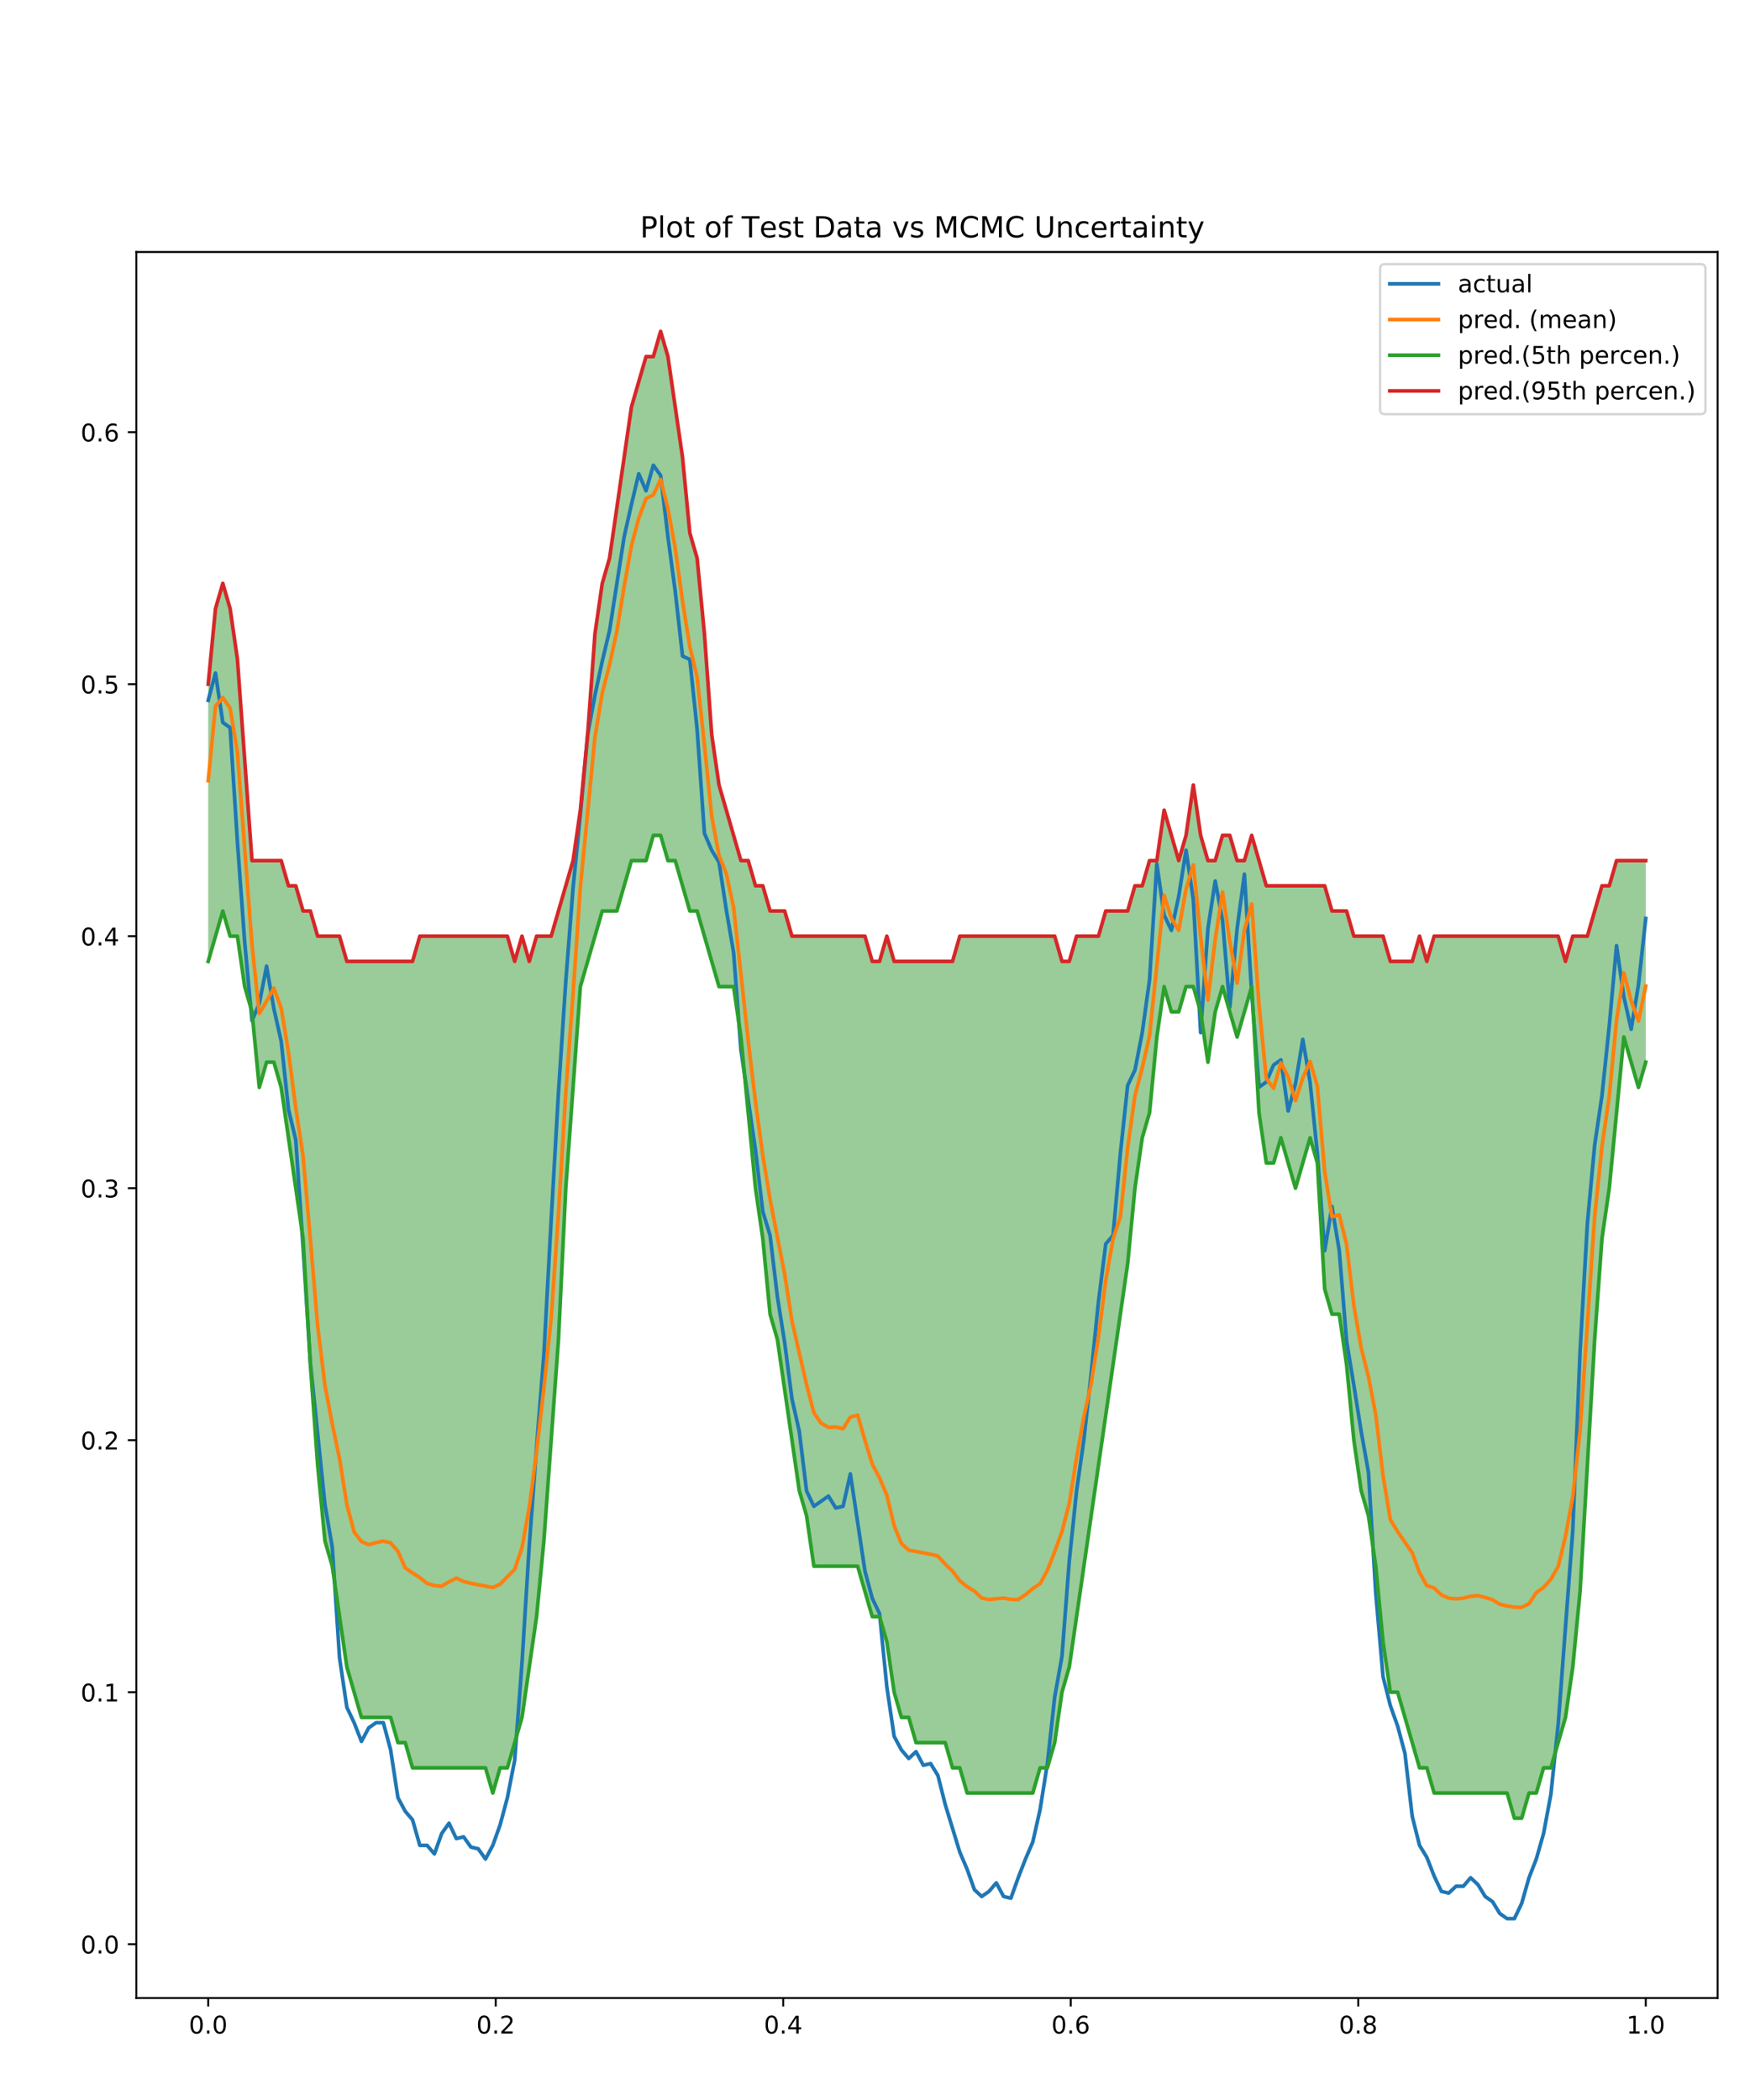 <?xml version="1.0" encoding="utf-8" standalone="no"?>
<!DOCTYPE svg PUBLIC "-//W3C//DTD SVG 1.1//EN"
  "http://www.w3.org/Graphics/SVG/1.1/DTD/svg11.dtd">
<!-- Created with matplotlib (http://matplotlib.org/) -->
<svg height="864pt" version="1.1" viewBox="0 0 720 864" width="720pt" xmlns="http://www.w3.org/2000/svg" xmlns:xlink="http://www.w3.org/1999/xlink">
 <defs>
  <style type="text/css">
*{stroke-linecap:butt;stroke-linejoin:round;}
  </style>
 </defs>
 <g id="figure_1">
  <g id="patch_1">
   <path d="M 0 864 
L 720 864 
L 720 0 
L 0 0 
z
" style="fill:#ffffff;"/>
  </g>
  <g id="axes_1">
   <g id="patch_2">
    <path d="M 56.09 822.04 
L 706.68 822.04 
L 706.68 103.68 
L 56.09 103.68 
z
" style="fill:#ffffff;"/>
   </g>
   <g id="PolyCollection_1">
    <path clip-path="url(#pd623227de8)" d="M 85.662 281.489 
L 85.662 395.54 
L 88.665 385.171 
L 91.667 374.803 
L 94.669 385.171 
L 97.671 385.171 
L 100.674 405.908 
L 103.676 416.276 
L 106.678 447.381 
L 109.68 437.013 
L 112.683 437.013 
L 115.685 447.381 
L 118.687 468.118 
L 121.689 488.854 
L 124.692 509.591 
L 127.694 561.432 
L 130.696 602.905 
L 133.698 634.01 
L 136.701 644.379 
L 139.703 665.115 
L 142.705 685.852 
L 145.707 696.22 
L 148.71 706.588 
L 151.712 706.588 
L 154.714 706.588 
L 157.717 706.588 
L 160.719 706.588 
L 163.721 716.957 
L 166.723 716.957 
L 169.726 727.325 
L 172.728 727.325 
L 175.73 727.325 
L 178.732 727.325 
L 181.735 727.325 
L 184.737 727.325 
L 187.739 727.325 
L 190.741 727.325 
L 193.744 727.325 
L 196.746 727.325 
L 199.748 727.325 
L 202.75 737.693 
L 205.753 727.325 
L 208.755 727.325 
L 211.757 716.957 
L 214.76 706.588 
L 217.762 685.852 
L 220.764 665.115 
L 223.766 634.01 
L 226.769 592.537 
L 229.771 551.064 
L 232.773 488.854 
L 235.775 447.381 
L 238.778 405.908 
L 241.78 395.54 
L 244.782 385.171 
L 247.784 374.803 
L 250.787 374.803 
L 253.789 374.803 
L 256.791 364.435 
L 259.793 354.067 
L 262.796 354.067 
L 265.798 354.067 
L 268.8 343.698 
L 271.802 343.698 
L 274.805 354.067 
L 277.807 354.067 
L 280.809 364.435 
L 283.812 374.803 
L 286.814 374.803 
L 289.816 385.171 
L 292.818 395.54 
L 295.821 405.908 
L 298.823 405.908 
L 301.825 405.908 
L 304.827 426.645 
L 307.83 457.749 
L 310.832 488.854 
L 313.834 509.591 
L 316.836 540.696 
L 319.839 551.064 
L 322.841 571.801 
L 325.843 592.537 
L 328.845 613.274 
L 331.848 623.642 
L 334.85 644.379 
L 337.852 644.379 
L 340.854 644.379 
L 343.857 644.379 
L 346.859 644.379 
L 349.861 644.379 
L 352.864 644.379 
L 355.866 654.747 
L 358.868 665.115 
L 361.87 665.115 
L 364.873 675.483 
L 367.875 696.22 
L 370.877 706.588 
L 373.879 706.588 
L 376.882 716.957 
L 379.884 716.957 
L 382.886 716.957 
L 385.888 716.957 
L 388.891 716.957 
L 391.893 727.325 
L 394.895 727.325 
L 397.897 737.693 
L 400.9 737.693 
L 403.902 737.693 
L 406.904 737.693 
L 409.906 737.693 
L 412.909 737.693 
L 415.911 737.693 
L 418.913 737.693 
L 421.916 737.693 
L 424.918 737.693 
L 427.92 727.325 
L 430.922 727.325 
L 433.925 716.957 
L 436.927 696.22 
L 439.929 685.852 
L 442.931 665.115 
L 445.934 644.379 
L 448.936 623.642 
L 451.938 602.905 
L 454.94 582.169 
L 457.943 561.432 
L 460.945 540.696 
L 463.947 519.959 
L 466.949 488.854 
L 469.952 468.118 
L 472.954 457.749 
L 475.956 426.645 
L 478.958 405.908 
L 481.961 416.276 
L 484.963 416.276 
L 487.965 405.908 
L 490.968 405.908 
L 493.97 416.276 
L 496.972 437.013 
L 499.974 416.276 
L 502.977 405.908 
L 505.979 416.276 
L 508.981 426.645 
L 511.983 416.276 
L 514.986 405.908 
L 517.988 457.749 
L 520.99 478.486 
L 523.992 478.486 
L 526.995 468.118 
L 529.997 478.486 
L 532.999 488.854 
L 536.001 478.486 
L 539.004 468.118 
L 542.006 478.486 
L 545.008 530.327 
L 548.01 540.696 
L 551.013 540.696 
L 554.015 561.432 
L 557.017 592.537 
L 560.02 613.274 
L 563.022 623.642 
L 566.024 644.379 
L 569.026 675.483 
L 572.029 696.22 
L 575.031 696.22 
L 578.033 706.588 
L 581.035 716.957 
L 584.038 727.325 
L 587.04 727.325 
L 590.042 737.693 
L 593.044 737.693 
L 596.047 737.693 
L 599.049 737.693 
L 602.051 737.693 
L 605.053 737.693 
L 608.056 737.693 
L 611.058 737.693 
L 614.06 737.693 
L 617.063 737.693 
L 620.065 737.693 
L 623.067 748.061 
L 626.069 748.061 
L 629.072 737.693 
L 632.074 737.693 
L 635.076 727.325 
L 638.078 727.325 
L 641.081 716.957 
L 644.083 706.588 
L 647.085 685.852 
L 650.087 654.747 
L 653.09 602.905 
L 656.092 551.064 
L 659.094 509.591 
L 662.096 488.854 
L 665.099 457.749 
L 668.101 426.645 
L 671.103 437.013 
L 674.105 447.381 
L 677.108 437.013 
L 677.108 354.067 
L 677.108 354.067 
L 674.105 354.067 
L 671.103 354.067 
L 668.101 354.067 
L 665.099 354.067 
L 662.096 364.435 
L 659.094 364.435 
L 656.092 374.803 
L 653.09 385.171 
L 650.087 385.171 
L 647.085 385.171 
L 644.083 395.54 
L 641.081 385.171 
L 638.078 385.171 
L 635.076 385.171 
L 632.074 385.171 
L 629.072 385.171 
L 626.069 385.171 
L 623.067 385.171 
L 620.065 385.171 
L 617.063 385.171 
L 614.06 385.171 
L 611.058 385.171 
L 608.056 385.171 
L 605.053 385.171 
L 602.051 385.171 
L 599.049 385.171 
L 596.047 385.171 
L 593.044 385.171 
L 590.042 385.171 
L 587.04 395.54 
L 584.038 385.171 
L 581.035 395.54 
L 578.033 395.54 
L 575.031 395.54 
L 572.029 395.54 
L 569.026 385.171 
L 566.024 385.171 
L 563.022 385.171 
L 560.02 385.171 
L 557.017 385.171 
L 554.015 374.803 
L 551.013 374.803 
L 548.01 374.803 
L 545.008 364.435 
L 542.006 364.435 
L 539.004 364.435 
L 536.001 364.435 
L 532.999 364.435 
L 529.997 364.435 
L 526.995 364.435 
L 523.992 364.435 
L 520.99 364.435 
L 517.988 354.067 
L 514.986 343.698 
L 511.983 354.067 
L 508.981 354.067 
L 505.979 343.698 
L 502.977 343.698 
L 499.974 354.067 
L 496.972 354.067 
L 493.97 343.698 
L 490.968 322.962 
L 487.965 343.698 
L 484.963 354.067 
L 481.961 343.698 
L 478.958 333.33 
L 475.956 354.067 
L 472.954 354.067 
L 469.952 364.435 
L 466.949 364.435 
L 463.947 374.803 
L 460.945 374.803 
L 457.943 374.803 
L 454.94 374.803 
L 451.938 385.171 
L 448.936 385.171 
L 445.934 385.171 
L 442.931 385.171 
L 439.929 395.54 
L 436.927 395.54 
L 433.925 385.171 
L 430.922 385.171 
L 427.92 385.171 
L 424.918 385.171 
L 421.916 385.171 
L 418.913 385.171 
L 415.911 385.171 
L 412.909 385.171 
L 409.906 385.171 
L 406.904 385.171 
L 403.902 385.171 
L 400.9 385.171 
L 397.897 385.171 
L 394.895 385.171 
L 391.893 395.54 
L 388.891 395.54 
L 385.888 395.54 
L 382.886 395.54 
L 379.884 395.54 
L 376.882 395.54 
L 373.879 395.54 
L 370.877 395.54 
L 367.875 395.54 
L 364.873 385.171 
L 361.87 395.54 
L 358.868 395.54 
L 355.866 385.171 
L 352.864 385.171 
L 349.861 385.171 
L 346.859 385.171 
L 343.857 385.171 
L 340.854 385.171 
L 337.852 385.171 
L 334.85 385.171 
L 331.848 385.171 
L 328.845 385.171 
L 325.843 385.171 
L 322.841 374.803 
L 319.839 374.803 
L 316.836 374.803 
L 313.834 364.435 
L 310.832 364.435 
L 307.83 354.067 
L 304.827 354.067 
L 301.825 343.698 
L 298.823 333.33 
L 295.821 322.962 
L 292.818 302.225 
L 289.816 260.752 
L 286.814 229.647 
L 283.812 219.279 
L 280.809 188.174 
L 277.807 167.438 
L 274.805 146.701 
L 271.802 136.333 
L 268.8 146.701 
L 265.798 146.701 
L 262.796 157.069 
L 259.793 167.438 
L 256.791 188.174 
L 253.789 208.911 
L 250.787 229.647 
L 247.784 240.016 
L 244.782 260.752 
L 241.78 302.225 
L 238.778 333.33 
L 235.775 354.067 
L 232.773 364.435 
L 229.771 374.803 
L 226.769 385.171 
L 223.766 385.171 
L 220.764 385.171 
L 217.762 395.54 
L 214.76 385.171 
L 211.757 395.54 
L 208.755 385.171 
L 205.753 385.171 
L 202.75 385.171 
L 199.748 385.171 
L 196.746 385.171 
L 193.744 385.171 
L 190.741 385.171 
L 187.739 385.171 
L 184.737 385.171 
L 181.735 385.171 
L 178.732 385.171 
L 175.73 385.171 
L 172.728 385.171 
L 169.726 395.54 
L 166.723 395.54 
L 163.721 395.54 
L 160.719 395.54 
L 157.717 395.54 
L 154.714 395.54 
L 151.712 395.54 
L 148.71 395.54 
L 145.707 395.54 
L 142.705 395.54 
L 139.703 385.171 
L 136.701 385.171 
L 133.698 385.171 
L 130.696 385.171 
L 127.694 374.803 
L 124.692 374.803 
L 121.689 364.435 
L 118.687 364.435 
L 115.685 354.067 
L 112.683 354.067 
L 109.68 354.067 
L 106.678 354.067 
L 103.676 354.067 
L 100.674 312.594 
L 97.671 271.12 
L 94.669 250.384 
L 91.667 240.016 
L 88.665 250.384 
L 85.662 281.489 
z
" style="fill:#008000;fill-opacity:0.4;"/>
   </g>
   <g id="matplotlib.axis_1">
    <g id="xtick_1">
     <g id="line2d_1">
      <defs>
       <path d="M 0 0 
L 0 3.5 
" id="m68d1b2d2e7" style="stroke:#000000;stroke-width:0.8;"/>
      </defs>
      <g>
       <use style="stroke:#000000;stroke-width:0.8;" x="85.662" xlink:href="#m68d1b2d2e7" y="822.04"/>
      </g>
     </g>
     <g id="text_1">
      <!-- 0.0 -->
      <defs>
       <path d="M 31.781 66.406 
Q 24.172 66.406 20.328 58.906 
Q 16.5 51.422 16.5 36.375 
Q 16.5 21.391 20.328 13.891 
Q 24.172 6.391 31.781 6.391 
Q 39.453 6.391 43.281 13.891 
Q 47.125 21.391 47.125 36.375 
Q 47.125 51.422 43.281 58.906 
Q 39.453 66.406 31.781 66.406 
z
M 31.781 74.219 
Q 44.047 74.219 50.516 64.516 
Q 56.984 54.828 56.984 36.375 
Q 56.984 17.969 50.516 8.266 
Q 44.047 -1.422 31.781 -1.422 
Q 19.531 -1.422 13.062 8.266 
Q 6.594 17.969 6.594 36.375 
Q 6.594 54.828 13.062 64.516 
Q 19.531 74.219 31.781 74.219 
z
" id="DejaVuSans-30"/>
       <path d="M 10.688 12.406 
L 21 12.406 
L 21 0 
L 10.688 0 
z
" id="DejaVuSans-2e"/>
      </defs>
      <g transform="translate(77.711 836.638)scale(0.1 -0.1)">
       <use xlink:href="#DejaVuSans-30"/>
       <use x="63.623" xlink:href="#DejaVuSans-2e"/>
       <use x="95.41" xlink:href="#DejaVuSans-30"/>
      </g>
     </g>
    </g>
    <g id="xtick_2">
     <g id="line2d_2">
      <g>
       <use style="stroke:#000000;stroke-width:0.8;" x="203.951" xlink:href="#m68d1b2d2e7" y="822.04"/>
      </g>
     </g>
     <g id="text_2">
      <!-- 0.2 -->
      <defs>
       <path d="M 19.188 8.297 
L 53.609 8.297 
L 53.609 0 
L 7.328 0 
L 7.328 8.297 
Q 12.938 14.109 22.625 23.891 
Q 32.328 33.688 34.812 36.531 
Q 39.547 41.844 41.422 45.531 
Q 43.312 49.219 43.312 52.781 
Q 43.312 58.594 39.234 62.25 
Q 35.156 65.922 28.609 65.922 
Q 23.969 65.922 18.812 64.312 
Q 13.672 62.703 7.812 59.422 
L 7.812 69.391 
Q 13.766 71.781 18.938 73 
Q 24.125 74.219 28.422 74.219 
Q 39.75 74.219 46.484 68.547 
Q 53.219 62.891 53.219 53.422 
Q 53.219 48.922 51.531 44.891 
Q 49.859 40.875 45.406 35.406 
Q 44.188 33.984 37.641 27.219 
Q 31.109 20.453 19.188 8.297 
z
" id="DejaVuSans-32"/>
      </defs>
      <g transform="translate(196 836.638)scale(0.1 -0.1)">
       <use xlink:href="#DejaVuSans-30"/>
       <use x="63.623" xlink:href="#DejaVuSans-2e"/>
       <use x="95.41" xlink:href="#DejaVuSans-32"/>
      </g>
     </g>
    </g>
    <g id="xtick_3">
     <g id="line2d_3">
      <g>
       <use style="stroke:#000000;stroke-width:0.8;" x="322.24" xlink:href="#m68d1b2d2e7" y="822.04"/>
      </g>
     </g>
     <g id="text_3">
      <!-- 0.4 -->
      <defs>
       <path d="M 37.797 64.312 
L 12.891 25.391 
L 37.797 25.391 
z
M 35.203 72.906 
L 47.609 72.906 
L 47.609 25.391 
L 58.016 25.391 
L 58.016 17.188 
L 47.609 17.188 
L 47.609 0 
L 37.797 0 
L 37.797 17.188 
L 4.891 17.188 
L 4.891 26.703 
z
" id="DejaVuSans-34"/>
      </defs>
      <g transform="translate(314.289 836.638)scale(0.1 -0.1)">
       <use xlink:href="#DejaVuSans-30"/>
       <use x="63.623" xlink:href="#DejaVuSans-2e"/>
       <use x="95.41" xlink:href="#DejaVuSans-34"/>
      </g>
     </g>
    </g>
    <g id="xtick_4">
     <g id="line2d_4">
      <g>
       <use style="stroke:#000000;stroke-width:0.8;" x="440.53" xlink:href="#m68d1b2d2e7" y="822.04"/>
      </g>
     </g>
     <g id="text_4">
      <!-- 0.6 -->
      <defs>
       <path d="M 33.016 40.375 
Q 26.375 40.375 22.484 35.828 
Q 18.609 31.297 18.609 23.391 
Q 18.609 15.531 22.484 10.953 
Q 26.375 6.391 33.016 6.391 
Q 39.656 6.391 43.531 10.953 
Q 47.406 15.531 47.406 23.391 
Q 47.406 31.297 43.531 35.828 
Q 39.656 40.375 33.016 40.375 
z
M 52.594 71.297 
L 52.594 62.312 
Q 48.875 64.062 45.094 64.984 
Q 41.312 65.922 37.594 65.922 
Q 27.828 65.922 22.672 59.328 
Q 17.531 52.734 16.797 39.406 
Q 19.672 43.656 24.016 45.922 
Q 28.375 48.188 33.594 48.188 
Q 44.578 48.188 50.953 41.516 
Q 57.328 34.859 57.328 23.391 
Q 57.328 12.156 50.688 5.359 
Q 44.047 -1.422 33.016 -1.422 
Q 20.359 -1.422 13.672 8.266 
Q 6.984 17.969 6.984 36.375 
Q 6.984 53.656 15.188 63.938 
Q 23.391 74.219 37.203 74.219 
Q 40.922 74.219 44.703 73.484 
Q 48.484 72.75 52.594 71.297 
z
" id="DejaVuSans-36"/>
      </defs>
      <g transform="translate(432.578 836.638)scale(0.1 -0.1)">
       <use xlink:href="#DejaVuSans-30"/>
       <use x="63.623" xlink:href="#DejaVuSans-2e"/>
       <use x="95.41" xlink:href="#DejaVuSans-36"/>
      </g>
     </g>
    </g>
    <g id="xtick_5">
     <g id="line2d_5">
      <g>
       <use style="stroke:#000000;stroke-width:0.8;" x="558.819" xlink:href="#m68d1b2d2e7" y="822.04"/>
      </g>
     </g>
     <g id="text_5">
      <!-- 0.8 -->
      <defs>
       <path d="M 31.781 34.625 
Q 24.75 34.625 20.719 30.859 
Q 16.703 27.094 16.703 20.516 
Q 16.703 13.922 20.719 10.156 
Q 24.75 6.391 31.781 6.391 
Q 38.812 6.391 42.859 10.172 
Q 46.922 13.969 46.922 20.516 
Q 46.922 27.094 42.891 30.859 
Q 38.875 34.625 31.781 34.625 
z
M 21.922 38.812 
Q 15.578 40.375 12.031 44.719 
Q 8.5 49.078 8.5 55.328 
Q 8.5 64.062 14.719 69.141 
Q 20.953 74.219 31.781 74.219 
Q 42.672 74.219 48.875 69.141 
Q 55.078 64.062 55.078 55.328 
Q 55.078 49.078 51.531 44.719 
Q 48 40.375 41.703 38.812 
Q 48.828 37.156 52.797 32.312 
Q 56.781 27.484 56.781 20.516 
Q 56.781 9.906 50.312 4.234 
Q 43.844 -1.422 31.781 -1.422 
Q 19.734 -1.422 13.25 4.234 
Q 6.781 9.906 6.781 20.516 
Q 6.781 27.484 10.781 32.312 
Q 14.797 37.156 21.922 38.812 
z
M 18.312 54.391 
Q 18.312 48.734 21.844 45.562 
Q 25.391 42.391 31.781 42.391 
Q 38.141 42.391 41.719 45.562 
Q 45.312 48.734 45.312 54.391 
Q 45.312 60.062 41.719 63.234 
Q 38.141 66.406 31.781 66.406 
Q 25.391 66.406 21.844 63.234 
Q 18.312 60.062 18.312 54.391 
z
" id="DejaVuSans-38"/>
      </defs>
      <g transform="translate(550.867 836.638)scale(0.1 -0.1)">
       <use xlink:href="#DejaVuSans-30"/>
       <use x="63.623" xlink:href="#DejaVuSans-2e"/>
       <use x="95.41" xlink:href="#DejaVuSans-38"/>
      </g>
     </g>
    </g>
    <g id="xtick_6">
     <g id="line2d_6">
      <g>
       <use style="stroke:#000000;stroke-width:0.8;" x="677.108" xlink:href="#m68d1b2d2e7" y="822.04"/>
      </g>
     </g>
     <g id="text_6">
      <!-- 1.0 -->
      <defs>
       <path d="M 12.406 8.297 
L 28.516 8.297 
L 28.516 63.922 
L 10.984 60.406 
L 10.984 69.391 
L 28.422 72.906 
L 38.281 72.906 
L 38.281 8.297 
L 54.391 8.297 
L 54.391 0 
L 12.406 0 
z
" id="DejaVuSans-31"/>
      </defs>
      <g transform="translate(669.156 836.638)scale(0.1 -0.1)">
       <use xlink:href="#DejaVuSans-31"/>
       <use x="63.623" xlink:href="#DejaVuSans-2e"/>
       <use x="95.41" xlink:href="#DejaVuSans-30"/>
      </g>
     </g>
    </g>
   </g>
   <g id="matplotlib.axis_2">
    <g id="ytick_1">
     <g id="line2d_7">
      <defs>
       <path d="M 0 0 
L -3.5 0 
" id="md062599a24" style="stroke:#000000;stroke-width:0.8;"/>
      </defs>
      <g>
       <use style="stroke:#000000;stroke-width:0.8;" x="56.09" xlink:href="#md062599a24" y="799.903"/>
      </g>
     </g>
     <g id="text_7">
      <!-- 0.0 -->
      <g transform="translate(33.187 803.702)scale(0.1 -0.1)">
       <use xlink:href="#DejaVuSans-30"/>
       <use x="63.623" xlink:href="#DejaVuSans-2e"/>
       <use x="95.41" xlink:href="#DejaVuSans-30"/>
      </g>
     </g>
    </g>
    <g id="ytick_2">
     <g id="line2d_8">
      <g>
       <use style="stroke:#000000;stroke-width:0.8;" x="56.09" xlink:href="#md062599a24" y="696.22"/>
      </g>
     </g>
     <g id="text_8">
      <!-- 0.1 -->
      <g transform="translate(33.187 700.019)scale(0.1 -0.1)">
       <use xlink:href="#DejaVuSans-30"/>
       <use x="63.623" xlink:href="#DejaVuSans-2e"/>
       <use x="95.41" xlink:href="#DejaVuSans-31"/>
      </g>
     </g>
    </g>
    <g id="ytick_3">
     <g id="line2d_9">
      <g>
       <use style="stroke:#000000;stroke-width:0.8;" x="56.09" xlink:href="#md062599a24" y="592.537"/>
      </g>
     </g>
     <g id="text_9">
      <!-- 0.2 -->
      <g transform="translate(33.187 596.336)scale(0.1 -0.1)">
       <use xlink:href="#DejaVuSans-30"/>
       <use x="63.623" xlink:href="#DejaVuSans-2e"/>
       <use x="95.41" xlink:href="#DejaVuSans-32"/>
      </g>
     </g>
    </g>
    <g id="ytick_4">
     <g id="line2d_10">
      <g>
       <use style="stroke:#000000;stroke-width:0.8;" x="56.09" xlink:href="#md062599a24" y="488.854"/>
      </g>
     </g>
     <g id="text_10">
      <!-- 0.3 -->
      <defs>
       <path d="M 40.578 39.312 
Q 47.656 37.797 51.625 33 
Q 55.609 28.219 55.609 21.188 
Q 55.609 10.406 48.188 4.484 
Q 40.766 -1.422 27.094 -1.422 
Q 22.516 -1.422 17.656 -0.516 
Q 12.797 0.391 7.625 2.203 
L 7.625 11.719 
Q 11.719 9.328 16.594 8.109 
Q 21.484 6.891 26.812 6.891 
Q 36.078 6.891 40.938 10.547 
Q 45.797 14.203 45.797 21.188 
Q 45.797 27.641 41.281 31.266 
Q 36.766 34.906 28.719 34.906 
L 20.219 34.906 
L 20.219 43.016 
L 29.109 43.016 
Q 36.375 43.016 40.234 45.922 
Q 44.094 48.828 44.094 54.297 
Q 44.094 59.906 40.109 62.906 
Q 36.141 65.922 28.719 65.922 
Q 24.656 65.922 20.016 65.031 
Q 15.375 64.156 9.812 62.312 
L 9.812 71.094 
Q 15.438 72.656 20.344 73.438 
Q 25.25 74.219 29.594 74.219 
Q 40.828 74.219 47.359 69.109 
Q 53.906 64.016 53.906 55.328 
Q 53.906 49.266 50.438 45.094 
Q 46.969 40.922 40.578 39.312 
z
" id="DejaVuSans-33"/>
      </defs>
      <g transform="translate(33.187 492.654)scale(0.1 -0.1)">
       <use xlink:href="#DejaVuSans-30"/>
       <use x="63.623" xlink:href="#DejaVuSans-2e"/>
       <use x="95.41" xlink:href="#DejaVuSans-33"/>
      </g>
     </g>
    </g>
    <g id="ytick_5">
     <g id="line2d_11">
      <g>
       <use style="stroke:#000000;stroke-width:0.8;" x="56.09" xlink:href="#md062599a24" y="385.171"/>
      </g>
     </g>
     <g id="text_11">
      <!-- 0.4 -->
      <g transform="translate(33.187 388.971)scale(0.1 -0.1)">
       <use xlink:href="#DejaVuSans-30"/>
       <use x="63.623" xlink:href="#DejaVuSans-2e"/>
       <use x="95.41" xlink:href="#DejaVuSans-34"/>
      </g>
     </g>
    </g>
    <g id="ytick_6">
     <g id="line2d_12">
      <g>
       <use style="stroke:#000000;stroke-width:0.8;" x="56.09" xlink:href="#md062599a24" y="281.489"/>
      </g>
     </g>
     <g id="text_12">
      <!-- 0.5 -->
      <defs>
       <path d="M 10.797 72.906 
L 49.516 72.906 
L 49.516 64.594 
L 19.828 64.594 
L 19.828 46.734 
Q 21.969 47.469 24.109 47.828 
Q 26.266 48.188 28.422 48.188 
Q 40.625 48.188 47.75 41.5 
Q 54.891 34.812 54.891 23.391 
Q 54.891 11.625 47.562 5.094 
Q 40.234 -1.422 26.906 -1.422 
Q 22.312 -1.422 17.547 -0.641 
Q 12.797 0.141 7.719 1.703 
L 7.719 11.625 
Q 12.109 9.234 16.797 8.062 
Q 21.484 6.891 26.703 6.891 
Q 35.156 6.891 40.078 11.328 
Q 45.016 15.766 45.016 23.391 
Q 45.016 31 40.078 35.438 
Q 35.156 39.891 26.703 39.891 
Q 22.75 39.891 18.812 39.016 
Q 14.891 38.141 10.797 36.281 
z
" id="DejaVuSans-35"/>
      </defs>
      <g transform="translate(33.187 285.288)scale(0.1 -0.1)">
       <use xlink:href="#DejaVuSans-30"/>
       <use x="63.623" xlink:href="#DejaVuSans-2e"/>
       <use x="95.41" xlink:href="#DejaVuSans-35"/>
      </g>
     </g>
    </g>
    <g id="ytick_7">
     <g id="line2d_13">
      <g>
       <use style="stroke:#000000;stroke-width:0.8;" x="56.09" xlink:href="#md062599a24" y="177.806"/>
      </g>
     </g>
     <g id="text_13">
      <!-- 0.6 -->
      <g transform="translate(33.187 181.605)scale(0.1 -0.1)">
       <use xlink:href="#DejaVuSans-30"/>
       <use x="63.623" xlink:href="#DejaVuSans-2e"/>
       <use x="95.41" xlink:href="#DejaVuSans-36"/>
      </g>
     </g>
    </g>
   </g>
   <g id="line2d_14">
    <path clip-path="url(#pd623227de8)" d="M 85.662 288.148 
L 88.665 276.932 
L 91.667 297.262 
L 94.669 299.365 
L 97.671 346.334 
L 100.674 387.695 
L 103.676 419.943 
L 106.678 412.933 
L 109.68 397.51 
L 112.683 415.035 
L 115.685 428.355 
L 118.687 456.396 
L 121.689 469.015 
L 124.692 513.18 
L 127.694 560.851 
L 133.698 619.036 
L 136.701 636.562 
L 139.703 682.129 
L 142.705 702.459 
L 145.707 708.768 
L 148.71 716.48 
L 151.712 710.872 
L 154.714 708.768 
L 157.717 708.768 
L 160.719 719.985 
L 163.721 739.614 
L 166.723 745.222 
L 169.726 748.727 
L 172.728 759.243 
L 175.73 759.243 
L 178.732 762.748 
L 181.735 754.336 
L 184.737 750.129 
L 187.739 756.439 
L 190.741 755.738 
L 193.744 759.944 
L 196.746 760.645 
L 199.748 764.851 
L 202.75 759.243 
L 205.753 750.83 
L 208.755 739.614 
L 211.757 724.191 
L 214.76 684.232 
L 217.762 635.861 
L 220.764 595.201 
L 223.766 557.345 
L 226.769 501.964 
L 229.771 449.386 
L 232.773 403.819 
L 235.775 365.262 
L 238.778 335.118 
L 241.78 302.169 
L 244.782 286.046 
L 247.784 272.025 
L 250.787 259.406 
L 256.791 220.85 
L 259.793 207.53 
L 262.796 194.911 
L 265.798 201.921 
L 268.8 191.406 
L 271.802 195.612 
L 274.805 220.85 
L 277.807 243.283 
L 280.809 269.922 
L 283.812 271.324 
L 286.814 300.067 
L 289.816 342.83 
L 292.818 349.84 
L 295.821 354.747 
L 298.823 374.376 
L 301.825 391.902 
L 304.827 431.86 
L 310.832 473.221 
L 313.834 498.458 
L 316.836 508.273 
L 319.839 533.511 
L 322.841 552.438 
L 325.843 575.573 
L 328.845 588.892 
L 331.848 613.428 
L 334.85 619.737 
L 340.854 615.531 
L 343.857 620.438 
L 346.859 619.737 
L 349.861 606.417 
L 355.866 646.377 
L 358.868 657.593 
L 361.87 663.902 
L 364.873 694.047 
L 367.875 714.377 
L 370.877 719.985 
L 373.879 723.49 
L 376.882 720.686 
L 379.884 726.294 
L 382.886 725.593 
L 385.888 730.501 
L 388.891 742.418 
L 394.895 762.047 
L 397.897 769.057 
L 400.9 777.47 
L 403.902 780.274 
L 406.904 778.171 
L 409.906 774.666 
L 412.909 780.274 
L 415.911 780.975 
L 418.913 772.562 
L 421.916 764.851 
L 424.918 757.841 
L 427.92 744.521 
L 430.922 725.593 
L 433.925 698.253 
L 436.927 681.429 
L 439.929 642.17 
L 442.931 613.428 
L 445.934 592.397 
L 448.936 565.057 
L 451.938 535.613 
L 454.94 511.779 
L 457.943 508.273 
L 460.945 474.624 
L 463.947 446.582 
L 466.949 440.273 
L 469.952 424.85 
L 472.954 403.118 
L 475.956 355.448 
L 478.958 376.479 
L 481.961 382.788 
L 484.963 368.767 
L 487.965 349.84 
L 490.968 370.17 
L 493.97 424.85 
L 496.972 382.087 
L 499.974 362.458 
L 502.977 378.581 
L 505.979 414.334 
L 508.981 382.087 
L 511.983 359.654 
L 514.986 408.726 
L 517.988 447.283 
L 520.99 445.18 
L 523.992 438.17 
L 526.995 436.066 
L 529.997 457.097 
L 532.999 445.881 
L 536.001 427.654 
L 539.004 445.18 
L 542.006 474.624 
L 545.008 514.582 
L 548.01 496.356 
L 551.013 514.582 
L 554.015 551.737 
L 557.017 569.964 
L 560.02 588.892 
L 563.022 605.716 
L 566.024 655.49 
L 569.026 689.84 
L 572.029 701.758 
L 575.031 710.17 
L 578.033 721.387 
L 581.035 747.325 
L 584.038 759.243 
L 587.04 764.15 
L 590.042 771.861 
L 593.044 778.171 
L 596.047 778.872 
L 599.049 776.068 
L 602.051 776.068 
L 605.053 772.562 
L 608.056 775.367 
L 611.058 780.274 
L 614.06 782.377 
L 617.063 787.284 
L 620.065 789.387 
L 623.067 789.387 
L 626.069 783.078 
L 629.072 772.562 
L 632.074 764.851 
L 635.076 754.336 
L 638.078 738.212 
L 641.081 709.469 
L 647.085 629.552 
L 650.087 555.943 
L 653.09 503.366 
L 656.092 471.118 
L 659.094 450.788 
L 662.096 422.046 
L 665.099 389.097 
L 668.101 410.128 
L 671.103 423.448 
L 674.105 405.221 
L 677.108 377.881 
L 677.108 377.881 
" style="fill:none;stroke:#1f77b4;stroke-linecap:square;stroke-width:1.5;"/>
   </g>
   <g id="line2d_15">
    <path clip-path="url(#pd623227de8)" d="M 85.662 321.189 
L 88.665 290.518 
L 91.667 287.033 
L 94.669 291.349 
L 97.671 309.555 
L 103.676 388.698 
L 106.678 416.961 
L 109.68 411.912 
L 112.683 406.548 
L 115.685 414.729 
L 118.687 432.82 
L 121.689 455.828 
L 124.692 475.622 
L 127.694 509.896 
L 130.696 545.546 
L 133.698 570.067 
L 136.701 585.871 
L 139.703 600.182 
L 142.705 619.015 
L 145.707 630.324 
L 148.71 634.226 
L 151.712 635.532 
L 154.714 634.68 
L 157.717 634.032 
L 160.719 634.779 
L 163.721 638.311 
L 166.723 645.073 
L 169.726 647.167 
L 172.728 649.074 
L 175.73 651.469 
L 178.732 652.346 
L 181.735 652.585 
L 184.737 650.815 
L 187.739 649.265 
L 190.741 650.67 
L 193.744 651.421 
L 202.75 653.143 
L 205.753 651.798 
L 211.757 645.655 
L 214.76 636.754 
L 217.762 620.032 
L 220.764 597.314 
L 223.766 571.186 
L 226.769 542.358 
L 229.771 499.215 
L 232.773 449.583 
L 235.775 408.812 
L 238.778 365.025 
L 244.782 303.279 
L 247.784 285.132 
L 250.787 273.435 
L 253.789 259.763 
L 256.791 241.394 
L 259.793 224.533 
L 262.796 213.247 
L 265.798 205.097 
L 268.8 203.653 
L 271.802 197.242 
L 274.805 209.228 
L 277.807 225.544 
L 280.809 247.265 
L 283.812 266.091 
L 286.814 278.562 
L 289.816 306.529 
L 292.818 335.886 
L 295.821 351.976 
L 298.823 359.442 
L 301.825 373.288 
L 307.83 428.096 
L 310.832 453.327 
L 313.834 475.359 
L 316.836 493.476 
L 322.841 524.308 
L 325.843 543.541 
L 331.848 569.681 
L 334.85 581.27 
L 337.852 585.564 
L 340.854 587.222 
L 343.857 587.1 
L 346.859 587.816 
L 349.861 582.997 
L 352.864 582.246 
L 355.866 592.579 
L 358.868 602.381 
L 361.87 608.049 
L 364.873 615.161 
L 367.875 627.709 
L 370.877 635.083 
L 373.879 637.761 
L 382.886 639.464 
L 385.888 640.212 
L 388.891 643.556 
L 391.893 646.374 
L 394.895 650.369 
L 397.897 652.803 
L 400.9 654.634 
L 403.902 657.499 
L 406.904 658.099 
L 412.909 657.494 
L 415.911 658.033 
L 418.913 658.115 
L 421.916 656.093 
L 424.918 653.586 
L 427.92 651.568 
L 430.922 646.083 
L 433.925 638.458 
L 436.927 630.077 
L 439.929 618.565 
L 442.931 599.78 
L 445.934 582.858 
L 448.936 569.287 
L 451.938 550.153 
L 454.94 526.769 
L 457.943 509.749 
L 460.945 500.65 
L 463.947 472.292 
L 466.949 450.852 
L 469.952 439.333 
L 472.954 426.138 
L 478.958 368.36 
L 481.961 377.851 
L 484.963 382.773 
L 487.965 365.847 
L 490.968 355.809 
L 493.97 385.332 
L 496.972 411.445 
L 499.974 386.556 
L 502.977 366.986 
L 505.979 387.198 
L 508.981 404.465 
L 511.983 382.692 
L 514.986 371.951 
L 517.988 413.319 
L 520.99 443.764 
L 523.992 447.748 
L 526.995 437.26 
L 529.997 443.034 
L 532.999 452.865 
L 536.001 443.548 
L 539.004 436.747 
L 542.006 446.96 
L 545.008 481.989 
L 548.01 500.61 
L 551.013 499.798 
L 554.015 511.97 
L 557.017 537.128 
L 560.02 554.486 
L 563.022 566.426 
L 566.024 582.058 
L 569.026 607.132 
L 572.029 625.239 
L 575.031 630.176 
L 581.035 638.865 
L 584.038 647.052 
L 587.04 652.355 
L 590.042 653.342 
L 593.044 656.203 
L 596.047 657.528 
L 599.049 657.8 
L 602.051 657.542 
L 605.053 656.775 
L 608.056 656.492 
L 611.058 657.23 
L 614.06 658.182 
L 617.063 660.043 
L 620.065 660.735 
L 623.067 661.241 
L 626.069 661.283 
L 629.072 659.812 
L 632.074 655.222 
L 635.076 653.12 
L 638.078 649.71 
L 641.081 644.519 
L 644.083 632.152 
L 647.085 615.708 
L 650.087 588.957 
L 656.092 500.549 
L 659.094 471.696 
L 662.096 450.957 
L 665.099 419.772 
L 668.101 400.27 
L 671.103 411.724 
L 674.105 420.1 
L 677.108 405.691 
L 677.108 405.691 
" style="fill:none;stroke:#ff7f0e;stroke-linecap:square;stroke-width:1.5;"/>
   </g>
   <g id="line2d_16">
    <path clip-path="url(#pd623227de8)" d="M 85.662 395.54 
L 91.667 374.803 
L 94.669 385.171 
L 97.671 385.171 
L 100.674 405.908 
L 103.676 416.276 
L 106.678 447.381 
L 109.68 437.013 
L 112.683 437.013 
L 115.685 447.381 
L 124.692 509.591 
L 127.694 561.432 
L 130.696 602.905 
L 133.698 634.01 
L 136.701 644.379 
L 142.705 685.852 
L 148.71 706.588 
L 160.719 706.588 
L 163.721 716.957 
L 166.723 716.957 
L 169.726 727.325 
L 199.748 727.325 
L 202.75 737.693 
L 205.753 727.325 
L 208.755 727.325 
L 214.76 706.588 
L 220.764 665.115 
L 223.766 634.01 
L 229.771 551.064 
L 232.773 488.854 
L 238.778 405.908 
L 247.784 374.803 
L 253.789 374.803 
L 259.793 354.067 
L 265.798 354.067 
L 268.8 343.698 
L 271.802 343.698 
L 274.805 354.067 
L 277.807 354.067 
L 283.812 374.803 
L 286.814 374.803 
L 295.821 405.908 
L 301.825 405.908 
L 304.827 426.645 
L 310.832 488.854 
L 313.834 509.591 
L 316.836 540.696 
L 319.839 551.064 
L 328.845 613.274 
L 331.848 623.642 
L 334.85 644.379 
L 352.864 644.379 
L 358.868 665.115 
L 361.87 665.115 
L 364.873 675.483 
L 367.875 696.22 
L 370.877 706.588 
L 373.879 706.588 
L 376.882 716.957 
L 388.891 716.957 
L 391.893 727.325 
L 394.895 727.325 
L 397.897 737.693 
L 424.918 737.693 
L 427.92 727.325 
L 430.922 727.325 
L 433.925 716.957 
L 436.927 696.22 
L 439.929 685.852 
L 463.947 519.959 
L 466.949 488.854 
L 469.952 468.118 
L 472.954 457.749 
L 475.956 426.645 
L 478.958 405.908 
L 481.961 416.276 
L 484.963 416.276 
L 487.965 405.908 
L 490.968 405.908 
L 493.97 416.276 
L 496.972 437.013 
L 499.974 416.276 
L 502.977 405.908 
L 508.981 426.645 
L 514.986 405.908 
L 517.988 457.749 
L 520.99 478.486 
L 523.992 478.486 
L 526.995 468.118 
L 532.999 488.854 
L 539.004 468.118 
L 542.006 478.486 
L 545.008 530.327 
L 548.01 540.696 
L 551.013 540.696 
L 554.015 561.432 
L 557.017 592.537 
L 560.02 613.274 
L 563.022 623.642 
L 566.024 644.379 
L 569.026 675.483 
L 572.029 696.22 
L 575.031 696.22 
L 584.038 727.325 
L 587.04 727.325 
L 590.042 737.693 
L 620.065 737.693 
L 623.067 748.061 
L 626.069 748.061 
L 629.072 737.693 
L 632.074 737.693 
L 635.076 727.325 
L 638.078 727.325 
L 644.083 706.588 
L 647.085 685.852 
L 650.087 654.747 
L 656.092 551.064 
L 659.094 509.591 
L 662.096 488.854 
L 668.101 426.645 
L 674.105 447.381 
L 677.108 437.013 
L 677.108 437.013 
" style="fill:none;stroke:#2ca02c;stroke-linecap:square;stroke-width:1.5;"/>
   </g>
   <g id="line2d_17">
    <path clip-path="url(#pd623227de8)" d="M 85.662 281.489 
L 88.665 250.384 
L 91.667 240.016 
L 94.669 250.384 
L 97.671 271.12 
L 103.676 354.067 
L 115.685 354.067 
L 118.687 364.435 
L 121.689 364.435 
L 124.692 374.803 
L 127.694 374.803 
L 130.696 385.171 
L 139.703 385.171 
L 142.705 395.54 
L 169.726 395.54 
L 172.728 385.171 
L 208.755 385.171 
L 211.757 395.54 
L 214.76 385.171 
L 217.762 395.54 
L 220.764 385.171 
L 226.769 385.171 
L 235.775 354.067 
L 238.778 333.33 
L 241.78 302.225 
L 244.782 260.752 
L 247.784 240.016 
L 250.787 229.647 
L 259.793 167.438 
L 265.798 146.701 
L 268.8 146.701 
L 271.802 136.333 
L 274.805 146.701 
L 280.809 188.174 
L 283.812 219.279 
L 286.814 229.647 
L 289.816 260.752 
L 292.818 302.225 
L 295.821 322.962 
L 304.827 354.067 
L 307.83 354.067 
L 310.832 364.435 
L 313.834 364.435 
L 316.836 374.803 
L 322.841 374.803 
L 325.843 385.171 
L 355.866 385.171 
L 358.868 395.54 
L 361.87 395.54 
L 364.873 385.171 
L 367.875 395.54 
L 391.893 395.54 
L 394.895 385.171 
L 433.925 385.171 
L 436.927 395.54 
L 439.929 395.54 
L 442.931 385.171 
L 451.938 385.171 
L 454.94 374.803 
L 463.947 374.803 
L 466.949 364.435 
L 469.952 364.435 
L 472.954 354.067 
L 475.956 354.067 
L 478.958 333.33 
L 484.963 354.067 
L 487.965 343.698 
L 490.968 322.962 
L 493.97 343.698 
L 496.972 354.067 
L 499.974 354.067 
L 502.977 343.698 
L 505.979 343.698 
L 508.981 354.067 
L 511.983 354.067 
L 514.986 343.698 
L 520.99 364.435 
L 545.008 364.435 
L 548.01 374.803 
L 554.015 374.803 
L 557.017 385.171 
L 569.026 385.171 
L 572.029 395.54 
L 581.035 395.54 
L 584.038 385.171 
L 587.04 395.54 
L 590.042 385.171 
L 641.081 385.171 
L 644.083 395.54 
L 647.085 385.171 
L 653.09 385.171 
L 659.094 364.435 
L 662.096 364.435 
L 665.099 354.067 
L 677.108 354.067 
L 677.108 354.067 
" style="fill:none;stroke:#d62728;stroke-linecap:square;stroke-width:1.5;"/>
   </g>
   <g id="patch_3">
    <path d="M 56.09 822.04 
L 56.09 103.68 
" style="fill:none;stroke:#000000;stroke-linecap:square;stroke-linejoin:miter;stroke-width:0.8;"/>
   </g>
   <g id="patch_4">
    <path d="M 706.68 822.04 
L 706.68 103.68 
" style="fill:none;stroke:#000000;stroke-linecap:square;stroke-linejoin:miter;stroke-width:0.8;"/>
   </g>
   <g id="patch_5">
    <path d="M 56.09 822.04 
L 706.68 822.04 
" style="fill:none;stroke:#000000;stroke-linecap:square;stroke-linejoin:miter;stroke-width:0.8;"/>
   </g>
   <g id="patch_6">
    <path d="M 56.09 103.68 
L 706.68 103.68 
" style="fill:none;stroke:#000000;stroke-linecap:square;stroke-linejoin:miter;stroke-width:0.8;"/>
   </g>
   <g id="text_14">
    <!-- Plot of Test Data vs MCMC Uncertainty  -->
    <defs>
     <path d="M 19.672 64.797 
L 19.672 37.406 
L 32.078 37.406 
Q 38.969 37.406 42.719 40.969 
Q 46.484 44.531 46.484 51.125 
Q 46.484 57.672 42.719 61.234 
Q 38.969 64.797 32.078 64.797 
z
M 9.812 72.906 
L 32.078 72.906 
Q 44.344 72.906 50.609 67.359 
Q 56.891 61.812 56.891 51.125 
Q 56.891 40.328 50.609 34.812 
Q 44.344 29.297 32.078 29.297 
L 19.672 29.297 
L 19.672 0 
L 9.812 0 
z
" id="DejaVuSans-50"/>
     <path d="M 9.422 75.984 
L 18.406 75.984 
L 18.406 0 
L 9.422 0 
z
" id="DejaVuSans-6c"/>
     <path d="M 30.609 48.391 
Q 23.391 48.391 19.188 42.75 
Q 14.984 37.109 14.984 27.297 
Q 14.984 17.484 19.156 11.844 
Q 23.344 6.203 30.609 6.203 
Q 37.797 6.203 41.984 11.859 
Q 46.188 17.531 46.188 27.297 
Q 46.188 37.016 41.984 42.703 
Q 37.797 48.391 30.609 48.391 
z
M 30.609 56 
Q 42.328 56 49.016 48.375 
Q 55.719 40.766 55.719 27.297 
Q 55.719 13.875 49.016 6.219 
Q 42.328 -1.422 30.609 -1.422 
Q 18.844 -1.422 12.172 6.219 
Q 5.516 13.875 5.516 27.297 
Q 5.516 40.766 12.172 48.375 
Q 18.844 56 30.609 56 
z
" id="DejaVuSans-6f"/>
     <path d="M 18.312 70.219 
L 18.312 54.688 
L 36.812 54.688 
L 36.812 47.703 
L 18.312 47.703 
L 18.312 18.016 
Q 18.312 11.328 20.141 9.422 
Q 21.969 7.516 27.594 7.516 
L 36.812 7.516 
L 36.812 0 
L 27.594 0 
Q 17.188 0 13.234 3.875 
Q 9.281 7.766 9.281 18.016 
L 9.281 47.703 
L 2.688 47.703 
L 2.688 54.688 
L 9.281 54.688 
L 9.281 70.219 
z
" id="DejaVuSans-74"/>
     <path id="DejaVuSans-20"/>
     <path d="M 37.109 75.984 
L 37.109 68.5 
L 28.516 68.5 
Q 23.688 68.5 21.797 66.547 
Q 19.922 64.594 19.922 59.516 
L 19.922 54.688 
L 34.719 54.688 
L 34.719 47.703 
L 19.922 47.703 
L 19.922 0 
L 10.891 0 
L 10.891 47.703 
L 2.297 47.703 
L 2.297 54.688 
L 10.891 54.688 
L 10.891 58.5 
Q 10.891 67.625 15.141 71.797 
Q 19.391 75.984 28.609 75.984 
z
" id="DejaVuSans-66"/>
     <path d="M -0.297 72.906 
L 61.375 72.906 
L 61.375 64.594 
L 35.5 64.594 
L 35.5 0 
L 25.594 0 
L 25.594 64.594 
L -0.297 64.594 
z
" id="DejaVuSans-54"/>
     <path d="M 56.203 29.594 
L 56.203 25.203 
L 14.891 25.203 
Q 15.484 15.922 20.484 11.062 
Q 25.484 6.203 34.422 6.203 
Q 39.594 6.203 44.453 7.469 
Q 49.312 8.734 54.109 11.281 
L 54.109 2.781 
Q 49.266 0.734 44.188 -0.344 
Q 39.109 -1.422 33.891 -1.422 
Q 20.797 -1.422 13.156 6.188 
Q 5.516 13.812 5.516 26.812 
Q 5.516 40.234 12.766 48.109 
Q 20.016 56 32.328 56 
Q 43.359 56 49.781 48.891 
Q 56.203 41.797 56.203 29.594 
z
M 47.219 32.234 
Q 47.125 39.594 43.094 43.984 
Q 39.062 48.391 32.422 48.391 
Q 24.906 48.391 20.391 44.141 
Q 15.875 39.891 15.188 32.172 
z
" id="DejaVuSans-65"/>
     <path d="M 44.281 53.078 
L 44.281 44.578 
Q 40.484 46.531 36.375 47.5 
Q 32.281 48.484 27.875 48.484 
Q 21.188 48.484 17.844 46.438 
Q 14.5 44.391 14.5 40.281 
Q 14.5 37.156 16.891 35.375 
Q 19.281 33.594 26.516 31.984 
L 29.594 31.297 
Q 39.156 29.25 43.188 25.516 
Q 47.219 21.781 47.219 15.094 
Q 47.219 7.469 41.188 3.016 
Q 35.156 -1.422 24.609 -1.422 
Q 20.219 -1.422 15.453 -0.562 
Q 10.688 0.297 5.422 2 
L 5.422 11.281 
Q 10.406 8.688 15.234 7.391 
Q 20.062 6.109 24.812 6.109 
Q 31.156 6.109 34.562 8.281 
Q 37.984 10.453 37.984 14.406 
Q 37.984 18.062 35.516 20.016 
Q 33.062 21.969 24.703 23.781 
L 21.578 24.516 
Q 13.234 26.266 9.516 29.906 
Q 5.812 33.547 5.812 39.891 
Q 5.812 47.609 11.281 51.797 
Q 16.75 56 26.812 56 
Q 31.781 56 36.172 55.266 
Q 40.578 54.547 44.281 53.078 
z
" id="DejaVuSans-73"/>
     <path d="M 19.672 64.797 
L 19.672 8.109 
L 31.594 8.109 
Q 46.688 8.109 53.688 14.938 
Q 60.688 21.781 60.688 36.531 
Q 60.688 51.172 53.688 57.984 
Q 46.688 64.797 31.594 64.797 
z
M 9.812 72.906 
L 30.078 72.906 
Q 51.266 72.906 61.172 64.094 
Q 71.094 55.281 71.094 36.531 
Q 71.094 17.672 61.125 8.828 
Q 51.172 0 30.078 0 
L 9.812 0 
z
" id="DejaVuSans-44"/>
     <path d="M 34.281 27.484 
Q 23.391 27.484 19.188 25 
Q 14.984 22.516 14.984 16.5 
Q 14.984 11.719 18.141 8.906 
Q 21.297 6.109 26.703 6.109 
Q 34.188 6.109 38.703 11.406 
Q 43.219 16.703 43.219 25.484 
L 43.219 27.484 
z
M 52.203 31.203 
L 52.203 0 
L 43.219 0 
L 43.219 8.297 
Q 40.141 3.328 35.547 0.953 
Q 30.953 -1.422 24.312 -1.422 
Q 15.922 -1.422 10.953 3.297 
Q 6 8.016 6 15.922 
Q 6 25.141 12.172 29.828 
Q 18.359 34.516 30.609 34.516 
L 43.219 34.516 
L 43.219 35.406 
Q 43.219 41.609 39.141 45 
Q 35.062 48.391 27.688 48.391 
Q 23 48.391 18.547 47.266 
Q 14.109 46.141 10.016 43.891 
L 10.016 52.203 
Q 14.938 54.109 19.578 55.047 
Q 24.219 56 28.609 56 
Q 40.484 56 46.344 49.844 
Q 52.203 43.703 52.203 31.203 
z
" id="DejaVuSans-61"/>
     <path d="M 2.984 54.688 
L 12.5 54.688 
L 29.594 8.797 
L 46.688 54.688 
L 56.203 54.688 
L 35.688 0 
L 23.484 0 
z
" id="DejaVuSans-76"/>
     <path d="M 9.812 72.906 
L 24.516 72.906 
L 43.109 23.297 
L 61.812 72.906 
L 76.516 72.906 
L 76.516 0 
L 66.891 0 
L 66.891 64.016 
L 48.094 14.016 
L 38.188 14.016 
L 19.391 64.016 
L 19.391 0 
L 9.812 0 
z
" id="DejaVuSans-4d"/>
     <path d="M 64.406 67.281 
L 64.406 56.891 
Q 59.422 61.531 53.781 63.812 
Q 48.141 66.109 41.797 66.109 
Q 29.297 66.109 22.656 58.469 
Q 16.016 50.828 16.016 36.375 
Q 16.016 21.969 22.656 14.328 
Q 29.297 6.688 41.797 6.688 
Q 48.141 6.688 53.781 8.984 
Q 59.422 11.281 64.406 15.922 
L 64.406 5.609 
Q 59.234 2.094 53.438 0.328 
Q 47.656 -1.422 41.219 -1.422 
Q 24.656 -1.422 15.125 8.703 
Q 5.609 18.844 5.609 36.375 
Q 5.609 53.953 15.125 64.078 
Q 24.656 74.219 41.219 74.219 
Q 47.75 74.219 53.531 72.484 
Q 59.328 70.75 64.406 67.281 
z
" id="DejaVuSans-43"/>
     <path d="M 8.688 72.906 
L 18.609 72.906 
L 18.609 28.609 
Q 18.609 16.891 22.844 11.734 
Q 27.094 6.594 36.625 6.594 
Q 46.094 6.594 50.344 11.734 
Q 54.594 16.891 54.594 28.609 
L 54.594 72.906 
L 64.5 72.906 
L 64.5 27.391 
Q 64.5 13.141 57.438 5.859 
Q 50.391 -1.422 36.625 -1.422 
Q 22.797 -1.422 15.734 5.859 
Q 8.688 13.141 8.688 27.391 
z
" id="DejaVuSans-55"/>
     <path d="M 54.891 33.016 
L 54.891 0 
L 45.906 0 
L 45.906 32.719 
Q 45.906 40.484 42.875 44.328 
Q 39.844 48.188 33.797 48.188 
Q 26.516 48.188 22.312 43.547 
Q 18.109 38.922 18.109 30.906 
L 18.109 0 
L 9.078 0 
L 9.078 54.688 
L 18.109 54.688 
L 18.109 46.188 
Q 21.344 51.125 25.703 53.562 
Q 30.078 56 35.797 56 
Q 45.219 56 50.047 50.172 
Q 54.891 44.344 54.891 33.016 
z
" id="DejaVuSans-6e"/>
     <path d="M 48.781 52.594 
L 48.781 44.188 
Q 44.969 46.297 41.141 47.344 
Q 37.312 48.391 33.406 48.391 
Q 24.656 48.391 19.812 42.844 
Q 14.984 37.312 14.984 27.297 
Q 14.984 17.281 19.812 11.734 
Q 24.656 6.203 33.406 6.203 
Q 37.312 6.203 41.141 7.25 
Q 44.969 8.297 48.781 10.406 
L 48.781 2.094 
Q 45.016 0.344 40.984 -0.531 
Q 36.969 -1.422 32.422 -1.422 
Q 20.062 -1.422 12.781 6.344 
Q 5.516 14.109 5.516 27.297 
Q 5.516 40.672 12.859 48.328 
Q 20.219 56 33.016 56 
Q 37.156 56 41.109 55.141 
Q 45.062 54.297 48.781 52.594 
z
" id="DejaVuSans-63"/>
     <path d="M 41.109 46.297 
Q 39.594 47.172 37.812 47.578 
Q 36.031 48 33.891 48 
Q 26.266 48 22.188 43.047 
Q 18.109 38.094 18.109 28.812 
L 18.109 0 
L 9.078 0 
L 9.078 54.688 
L 18.109 54.688 
L 18.109 46.188 
Q 20.953 51.172 25.484 53.578 
Q 30.031 56 36.531 56 
Q 37.453 56 38.578 55.875 
Q 39.703 55.766 41.062 55.516 
z
" id="DejaVuSans-72"/>
     <path d="M 9.422 54.688 
L 18.406 54.688 
L 18.406 0 
L 9.422 0 
z
M 9.422 75.984 
L 18.406 75.984 
L 18.406 64.594 
L 9.422 64.594 
z
" id="DejaVuSans-69"/>
     <path d="M 32.172 -5.078 
Q 28.375 -14.844 24.75 -17.812 
Q 21.141 -20.797 15.094 -20.797 
L 7.906 -20.797 
L 7.906 -13.281 
L 13.188 -13.281 
Q 16.891 -13.281 18.938 -11.516 
Q 21 -9.766 23.484 -3.219 
L 25.094 0.875 
L 2.984 54.688 
L 12.5 54.688 
L 29.594 11.922 
L 46.688 54.688 
L 56.203 54.688 
z
" id="DejaVuSans-79"/>
    </defs>
    <g transform="translate(263.338 97.68)scale(0.12 -0.12)">
     <use xlink:href="#DejaVuSans-50"/>
     <use x="60.303" xlink:href="#DejaVuSans-6c"/>
     <use x="88.086" xlink:href="#DejaVuSans-6f"/>
     <use x="149.268" xlink:href="#DejaVuSans-74"/>
     <use x="188.477" xlink:href="#DejaVuSans-20"/>
     <use x="220.264" xlink:href="#DejaVuSans-6f"/>
     <use x="281.445" xlink:href="#DejaVuSans-66"/>
     <use x="316.65" xlink:href="#DejaVuSans-20"/>
     <use x="348.438" xlink:href="#DejaVuSans-54"/>
     <use x="409.256" xlink:href="#DejaVuSans-65"/>
     <use x="470.779" xlink:href="#DejaVuSans-73"/>
     <use x="522.879" xlink:href="#DejaVuSans-74"/>
     <use x="562.088" xlink:href="#DejaVuSans-20"/>
     <use x="593.875" xlink:href="#DejaVuSans-44"/>
     <use x="670.877" xlink:href="#DejaVuSans-61"/>
     <use x="732.156" xlink:href="#DejaVuSans-74"/>
     <use x="771.365" xlink:href="#DejaVuSans-61"/>
     <use x="832.645" xlink:href="#DejaVuSans-20"/>
     <use x="864.432" xlink:href="#DejaVuSans-76"/>
     <use x="923.611" xlink:href="#DejaVuSans-73"/>
     <use x="975.711" xlink:href="#DejaVuSans-20"/>
     <use x="1007.498" xlink:href="#DejaVuSans-4d"/>
     <use x="1093.777" xlink:href="#DejaVuSans-43"/>
     <use x="1163.602" xlink:href="#DejaVuSans-4d"/>
     <use x="1249.881" xlink:href="#DejaVuSans-43"/>
     <use x="1319.705" xlink:href="#DejaVuSans-20"/>
     <use x="1351.492" xlink:href="#DejaVuSans-55"/>
     <use x="1424.686" xlink:href="#DejaVuSans-6e"/>
     <use x="1488.064" xlink:href="#DejaVuSans-63"/>
     <use x="1543.045" xlink:href="#DejaVuSans-65"/>
     <use x="1604.568" xlink:href="#DejaVuSans-72"/>
     <use x="1645.682" xlink:href="#DejaVuSans-74"/>
     <use x="1684.891" xlink:href="#DejaVuSans-61"/>
     <use x="1746.17" xlink:href="#DejaVuSans-69"/>
     <use x="1773.953" xlink:href="#DejaVuSans-6e"/>
     <use x="1837.332" xlink:href="#DejaVuSans-74"/>
     <use x="1876.541" xlink:href="#DejaVuSans-79"/>
     <use x="1935.721" xlink:href="#DejaVuSans-20"/>
    </g>
   </g>
   <g id="legend_1">
    <g id="patch_7">
     <path d="M 569.803 170.393 
L 699.68 170.393 
Q 701.68 170.393 701.68 168.393 
L 701.68 110.68 
Q 701.68 108.68 699.68 108.68 
L 569.803 108.68 
Q 567.803 108.68 567.803 110.68 
L 567.803 168.393 
Q 567.803 170.393 569.803 170.393 
z
" style="fill:#ffffff;opacity:0.8;stroke:#cccccc;stroke-linejoin:miter;"/>
    </g>
    <g id="line2d_18">
     <path d="M 571.803 116.778 
L 591.803 116.778 
" style="fill:none;stroke:#1f77b4;stroke-linecap:square;stroke-width:1.5;"/>
    </g>
    <g id="line2d_19"/>
    <g id="text_15">
     <!-- actual -->
     <defs>
      <path d="M 8.5 21.578 
L 8.5 54.688 
L 17.484 54.688 
L 17.484 21.922 
Q 17.484 14.156 20.5 10.266 
Q 23.531 6.391 29.594 6.391 
Q 36.859 6.391 41.078 11.031 
Q 45.312 15.672 45.312 23.688 
L 45.312 54.688 
L 54.297 54.688 
L 54.297 0 
L 45.312 0 
L 45.312 8.406 
Q 42.047 3.422 37.719 1 
Q 33.406 -1.422 27.688 -1.422 
Q 18.266 -1.422 13.375 4.438 
Q 8.5 10.297 8.5 21.578 
z
M 31.109 56 
z
" id="DejaVuSans-75"/>
     </defs>
     <g transform="translate(599.803 120.278)scale(0.1 -0.1)">
      <use xlink:href="#DejaVuSans-61"/>
      <use x="61.279" xlink:href="#DejaVuSans-63"/>
      <use x="116.26" xlink:href="#DejaVuSans-74"/>
      <use x="155.469" xlink:href="#DejaVuSans-75"/>
      <use x="218.848" xlink:href="#DejaVuSans-61"/>
      <use x="280.127" xlink:href="#DejaVuSans-6c"/>
     </g>
    </g>
    <g id="line2d_20">
     <path d="M 571.803 131.457 
L 591.803 131.457 
" style="fill:none;stroke:#ff7f0e;stroke-linecap:square;stroke-width:1.5;"/>
    </g>
    <g id="line2d_21"/>
    <g id="text_16">
     <!-- pred. (mean) -->
     <defs>
      <path d="M 18.109 8.203 
L 18.109 -20.797 
L 9.078 -20.797 
L 9.078 54.688 
L 18.109 54.688 
L 18.109 46.391 
Q 20.953 51.266 25.266 53.625 
Q 29.594 56 35.594 56 
Q 45.562 56 51.781 48.094 
Q 58.016 40.188 58.016 27.297 
Q 58.016 14.406 51.781 6.484 
Q 45.562 -1.422 35.594 -1.422 
Q 29.594 -1.422 25.266 0.953 
Q 20.953 3.328 18.109 8.203 
z
M 48.688 27.297 
Q 48.688 37.203 44.609 42.844 
Q 40.531 48.484 33.406 48.484 
Q 26.266 48.484 22.188 42.844 
Q 18.109 37.203 18.109 27.297 
Q 18.109 17.391 22.188 11.75 
Q 26.266 6.109 33.406 6.109 
Q 40.531 6.109 44.609 11.75 
Q 48.688 17.391 48.688 27.297 
z
" id="DejaVuSans-70"/>
      <path d="M 45.406 46.391 
L 45.406 75.984 
L 54.391 75.984 
L 54.391 0 
L 45.406 0 
L 45.406 8.203 
Q 42.578 3.328 38.25 0.953 
Q 33.938 -1.422 27.875 -1.422 
Q 17.969 -1.422 11.734 6.484 
Q 5.516 14.406 5.516 27.297 
Q 5.516 40.188 11.734 48.094 
Q 17.969 56 27.875 56 
Q 33.938 56 38.25 53.625 
Q 42.578 51.266 45.406 46.391 
z
M 14.797 27.297 
Q 14.797 17.391 18.875 11.75 
Q 22.953 6.109 30.078 6.109 
Q 37.203 6.109 41.297 11.75 
Q 45.406 17.391 45.406 27.297 
Q 45.406 37.203 41.297 42.844 
Q 37.203 48.484 30.078 48.484 
Q 22.953 48.484 18.875 42.844 
Q 14.797 37.203 14.797 27.297 
z
" id="DejaVuSans-64"/>
      <path d="M 31 75.875 
Q 24.469 64.656 21.281 53.656 
Q 18.109 42.672 18.109 31.391 
Q 18.109 20.125 21.312 9.062 
Q 24.516 -2 31 -13.188 
L 23.188 -13.188 
Q 15.875 -1.703 12.234 9.375 
Q 8.594 20.453 8.594 31.391 
Q 8.594 42.281 12.203 53.312 
Q 15.828 64.359 23.188 75.875 
z
" id="DejaVuSans-28"/>
      <path d="M 52 44.188 
Q 55.375 50.25 60.062 53.125 
Q 64.75 56 71.094 56 
Q 79.641 56 84.281 50.016 
Q 88.922 44.047 88.922 33.016 
L 88.922 0 
L 79.891 0 
L 79.891 32.719 
Q 79.891 40.578 77.094 44.375 
Q 74.312 48.188 68.609 48.188 
Q 61.625 48.188 57.562 43.547 
Q 53.516 38.922 53.516 30.906 
L 53.516 0 
L 44.484 0 
L 44.484 32.719 
Q 44.484 40.625 41.703 44.406 
Q 38.922 48.188 33.109 48.188 
Q 26.219 48.188 22.156 43.531 
Q 18.109 38.875 18.109 30.906 
L 18.109 0 
L 9.078 0 
L 9.078 54.688 
L 18.109 54.688 
L 18.109 46.188 
Q 21.188 51.219 25.484 53.609 
Q 29.781 56 35.688 56 
Q 41.656 56 45.828 52.969 
Q 50 49.953 52 44.188 
z
" id="DejaVuSans-6d"/>
      <path d="M 8.016 75.875 
L 15.828 75.875 
Q 23.141 64.359 26.781 53.312 
Q 30.422 42.281 30.422 31.391 
Q 30.422 20.453 26.781 9.375 
Q 23.141 -1.703 15.828 -13.188 
L 8.016 -13.188 
Q 14.5 -2 17.703 9.062 
Q 20.906 20.125 20.906 31.391 
Q 20.906 42.672 17.703 53.656 
Q 14.5 64.656 8.016 75.875 
z
" id="DejaVuSans-29"/>
     </defs>
     <g transform="translate(599.803 134.957)scale(0.1 -0.1)">
      <use xlink:href="#DejaVuSans-70"/>
      <use x="63.477" xlink:href="#DejaVuSans-72"/>
      <use x="104.559" xlink:href="#DejaVuSans-65"/>
      <use x="166.082" xlink:href="#DejaVuSans-64"/>
      <use x="229.559" xlink:href="#DejaVuSans-2e"/>
      <use x="261.346" xlink:href="#DejaVuSans-20"/>
      <use x="293.133" xlink:href="#DejaVuSans-28"/>
      <use x="332.146" xlink:href="#DejaVuSans-6d"/>
      <use x="429.559" xlink:href="#DejaVuSans-65"/>
      <use x="491.082" xlink:href="#DejaVuSans-61"/>
      <use x="552.361" xlink:href="#DejaVuSans-6e"/>
      <use x="615.74" xlink:href="#DejaVuSans-29"/>
     </g>
    </g>
    <g id="line2d_22">
     <path d="M 571.803 146.135 
L 591.803 146.135 
" style="fill:none;stroke:#2ca02c;stroke-linecap:square;stroke-width:1.5;"/>
    </g>
    <g id="line2d_23"/>
    <g id="text_17">
     <!-- pred.(5th percen.) -->
     <defs>
      <path d="M 54.891 33.016 
L 54.891 0 
L 45.906 0 
L 45.906 32.719 
Q 45.906 40.484 42.875 44.328 
Q 39.844 48.188 33.797 48.188 
Q 26.516 48.188 22.312 43.547 
Q 18.109 38.922 18.109 30.906 
L 18.109 0 
L 9.078 0 
L 9.078 75.984 
L 18.109 75.984 
L 18.109 46.188 
Q 21.344 51.125 25.703 53.562 
Q 30.078 56 35.797 56 
Q 45.219 56 50.047 50.172 
Q 54.891 44.344 54.891 33.016 
z
" id="DejaVuSans-68"/>
     </defs>
     <g transform="translate(599.803 149.635)scale(0.1 -0.1)">
      <use xlink:href="#DejaVuSans-70"/>
      <use x="63.477" xlink:href="#DejaVuSans-72"/>
      <use x="104.559" xlink:href="#DejaVuSans-65"/>
      <use x="166.082" xlink:href="#DejaVuSans-64"/>
      <use x="229.559" xlink:href="#DejaVuSans-2e"/>
      <use x="261.346" xlink:href="#DejaVuSans-28"/>
      <use x="300.359" xlink:href="#DejaVuSans-35"/>
      <use x="363.982" xlink:href="#DejaVuSans-74"/>
      <use x="403.191" xlink:href="#DejaVuSans-68"/>
      <use x="466.57" xlink:href="#DejaVuSans-20"/>
      <use x="498.357" xlink:href="#DejaVuSans-70"/>
      <use x="561.834" xlink:href="#DejaVuSans-65"/>
      <use x="623.357" xlink:href="#DejaVuSans-72"/>
      <use x="664.439" xlink:href="#DejaVuSans-63"/>
      <use x="719.42" xlink:href="#DejaVuSans-65"/>
      <use x="780.943" xlink:href="#DejaVuSans-6e"/>
      <use x="844.322" xlink:href="#DejaVuSans-2e"/>
      <use x="876.109" xlink:href="#DejaVuSans-29"/>
     </g>
    </g>
    <g id="line2d_24">
     <path d="M 571.803 160.813 
L 591.803 160.813 
" style="fill:none;stroke:#d62728;stroke-linecap:square;stroke-width:1.5;"/>
    </g>
    <g id="line2d_25"/>
    <g id="text_18">
     <!-- pred.(95th percen.) -->
     <defs>
      <path d="M 10.984 1.516 
L 10.984 10.5 
Q 14.703 8.734 18.5 7.812 
Q 22.312 6.891 25.984 6.891 
Q 35.75 6.891 40.891 13.453 
Q 46.047 20.016 46.781 33.406 
Q 43.953 29.203 39.594 26.953 
Q 35.25 24.703 29.984 24.703 
Q 19.047 24.703 12.672 31.312 
Q 6.297 37.938 6.297 49.422 
Q 6.297 60.641 12.938 67.422 
Q 19.578 74.219 30.609 74.219 
Q 43.266 74.219 49.922 64.516 
Q 56.594 54.828 56.594 36.375 
Q 56.594 19.141 48.406 8.859 
Q 40.234 -1.422 26.422 -1.422 
Q 22.703 -1.422 18.891 -0.688 
Q 15.094 0.047 10.984 1.516 
z
M 30.609 32.422 
Q 37.25 32.422 41.125 36.953 
Q 45.016 41.5 45.016 49.422 
Q 45.016 57.281 41.125 61.844 
Q 37.25 66.406 30.609 66.406 
Q 23.969 66.406 20.094 61.844 
Q 16.219 57.281 16.219 49.422 
Q 16.219 41.5 20.094 36.953 
Q 23.969 32.422 30.609 32.422 
z
" id="DejaVuSans-39"/>
     </defs>
     <g transform="translate(599.803 164.313)scale(0.1 -0.1)">
      <use xlink:href="#DejaVuSans-70"/>
      <use x="63.477" xlink:href="#DejaVuSans-72"/>
      <use x="104.559" xlink:href="#DejaVuSans-65"/>
      <use x="166.082" xlink:href="#DejaVuSans-64"/>
      <use x="229.559" xlink:href="#DejaVuSans-2e"/>
      <use x="261.346" xlink:href="#DejaVuSans-28"/>
      <use x="300.359" xlink:href="#DejaVuSans-39"/>
      <use x="363.982" xlink:href="#DejaVuSans-35"/>
      <use x="427.605" xlink:href="#DejaVuSans-74"/>
      <use x="466.814" xlink:href="#DejaVuSans-68"/>
      <use x="530.193" xlink:href="#DejaVuSans-20"/>
      <use x="561.98" xlink:href="#DejaVuSans-70"/>
      <use x="625.457" xlink:href="#DejaVuSans-65"/>
      <use x="686.98" xlink:href="#DejaVuSans-72"/>
      <use x="728.062" xlink:href="#DejaVuSans-63"/>
      <use x="783.043" xlink:href="#DejaVuSans-65"/>
      <use x="844.566" xlink:href="#DejaVuSans-6e"/>
      <use x="907.945" xlink:href="#DejaVuSans-2e"/>
      <use x="939.732" xlink:href="#DejaVuSans-29"/>
     </g>
    </g>
   </g>
  </g>
 </g>
 <defs>
  <clipPath id="pd623227de8">
   <rect height="718.36" width="650.59" x="56.09" y="103.68"/>
  </clipPath>
 </defs>
</svg>
